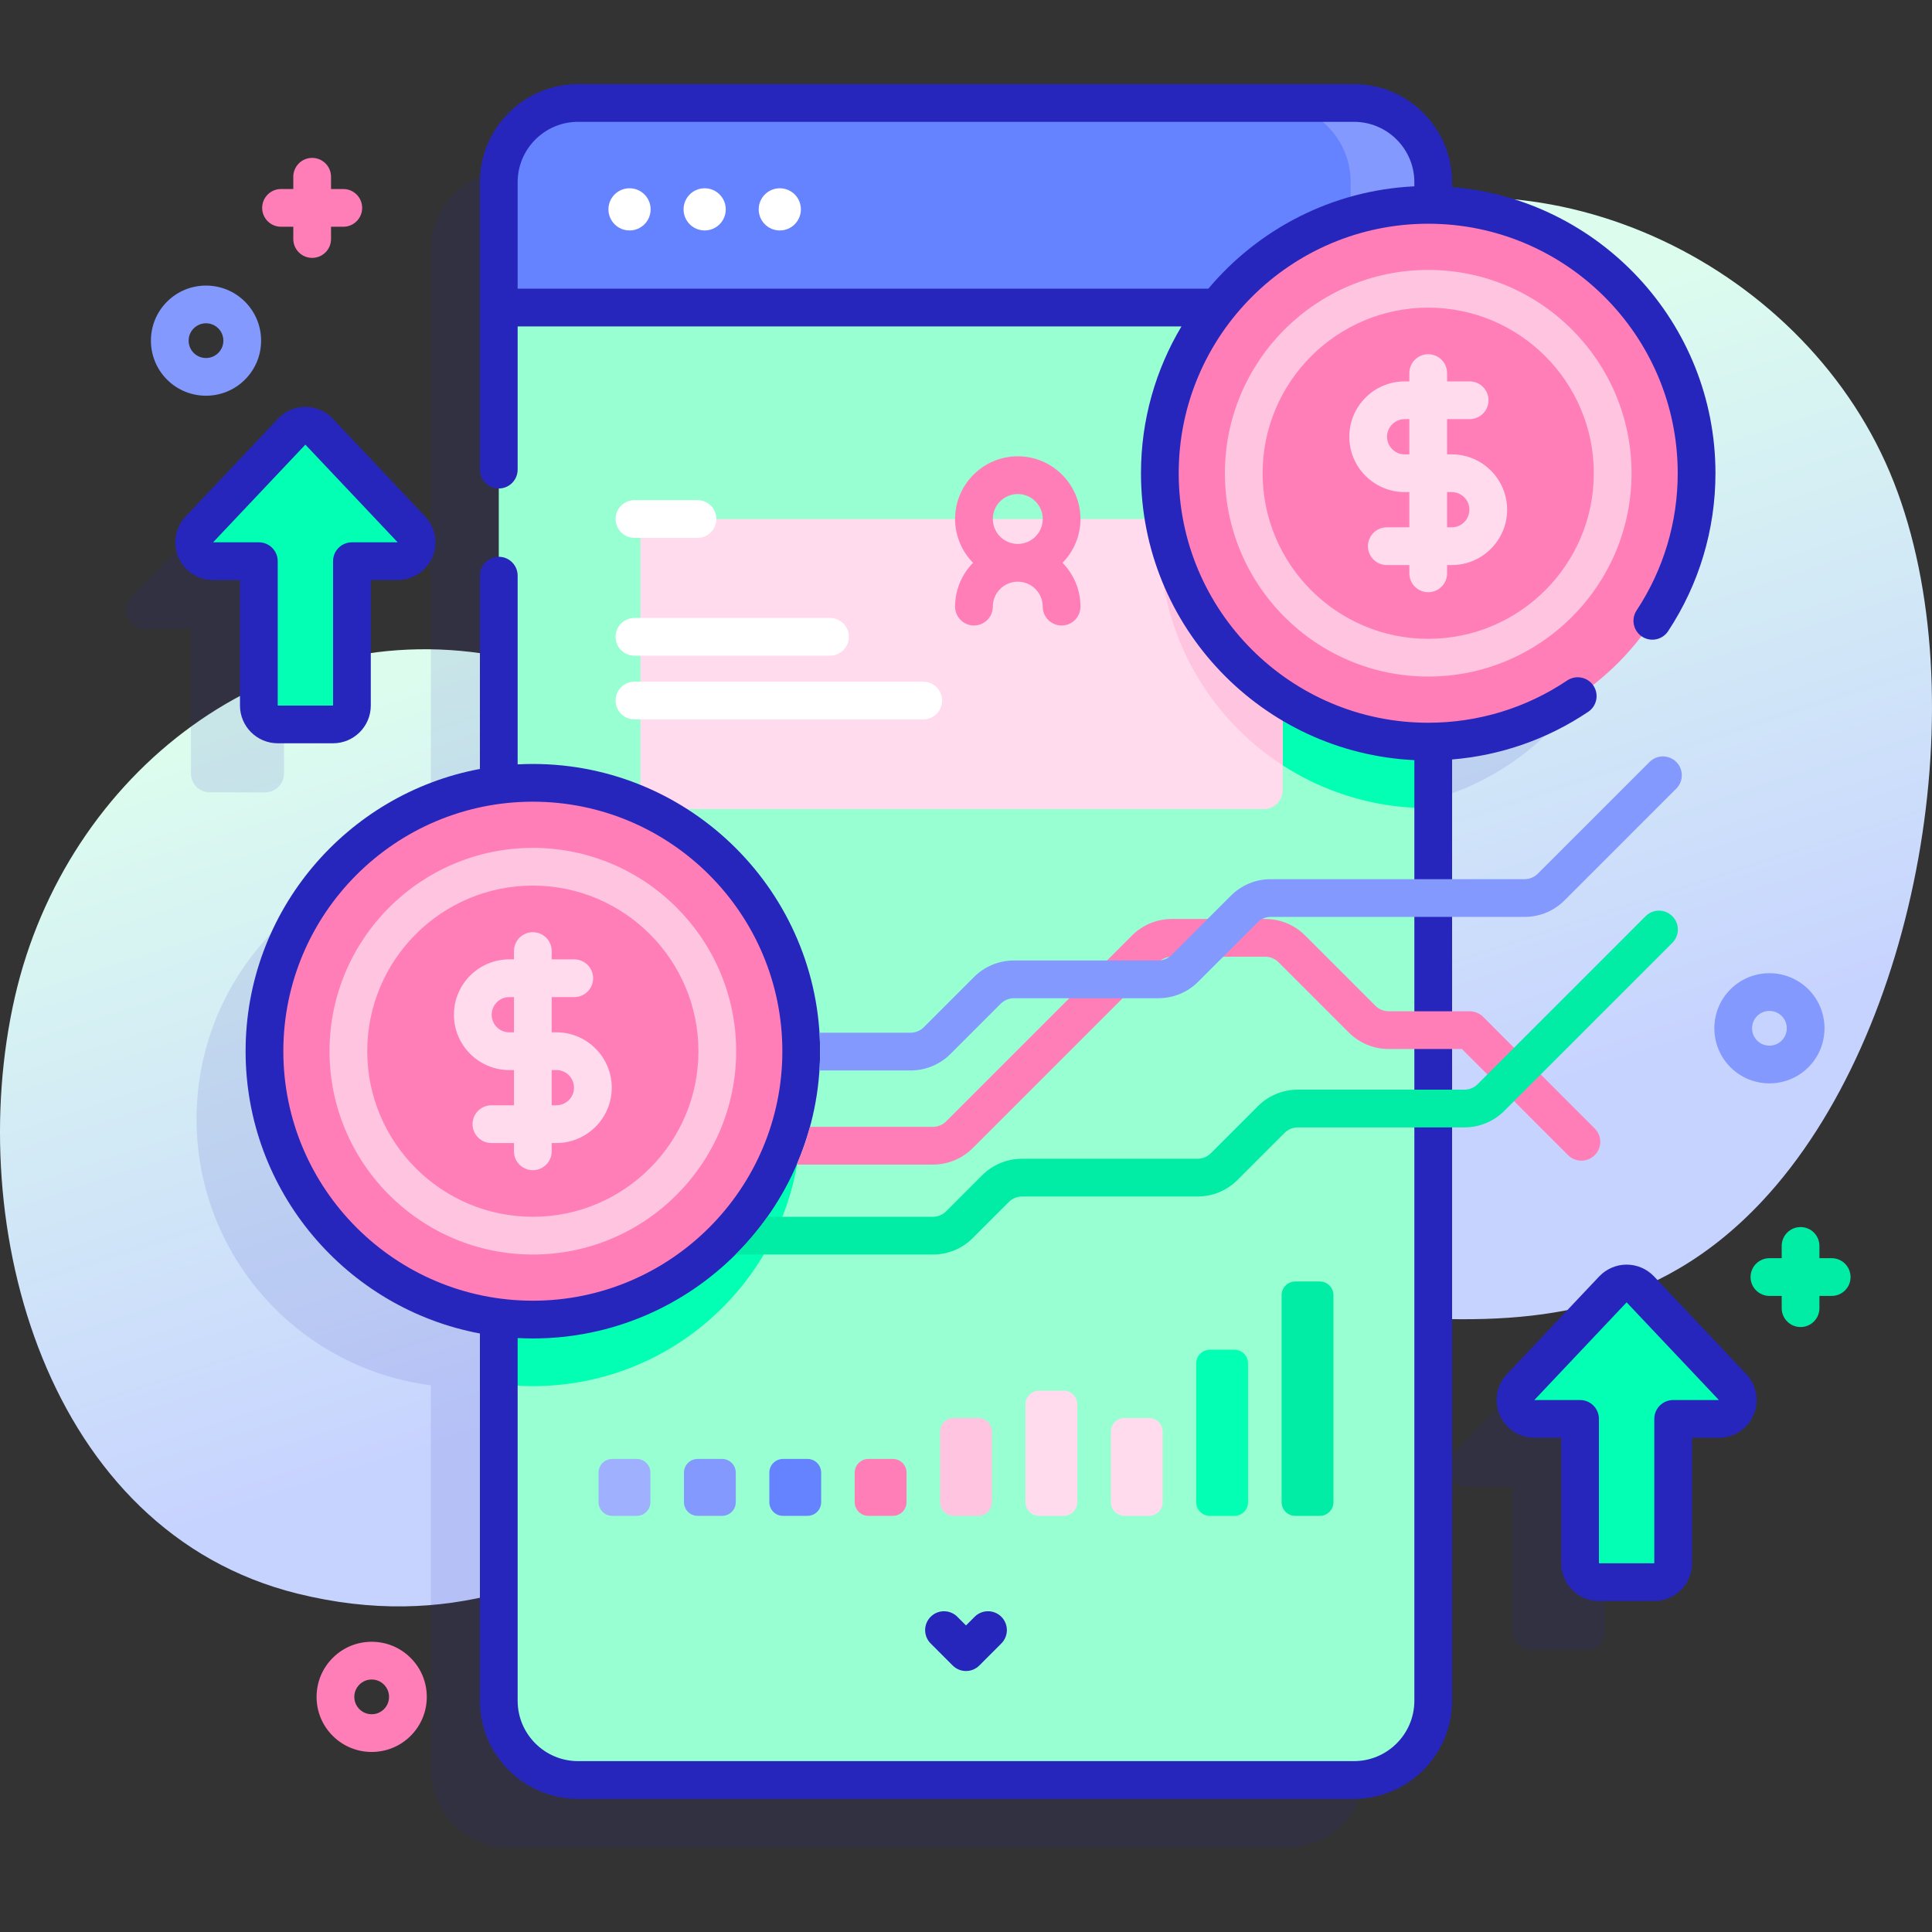 <svg id="Capa_1" enable-background="new 0 0 512 512" height="512" viewBox="0 0 512 512" width="512" xmlns="http://www.w3.org/2000/svg" xmlns:xlink="http://www.w3.org/1999/xlink"><rect x="0" y="0" width="512" height="512" fill="#333333" stroke="none"/><linearGradient id="SVGID_1_" gradientUnits="userSpaceOnUse" x1="222.235" x2="284.235" y1="138.123" y2="329.456"><stop offset=".011" stop-color="#dcfdee"/><stop offset=".777" stop-color="#ccddfb"/><stop offset="1" stop-color="#c7d3ff"/></linearGradient><path d="m501.873 127.75c-22.357-56.888-91.226-91.003-149.556-68.427-68.57 26.539-43.27 131.236-104.983 153.088-32.669 11.568-80.963-31.644-113.969-38.27-60.821-12.211-115.881 30.704-129.439 90.134-13.832 60.63 8.353 141.61 74.967 158.066 79.35 19.602 120.683-51.729 187.249-72.211 68.31-21.019 144.263 28.622 200.814-31.776 41.78-44.621 57.055-134.272 34.917-190.604z" fill="url(#SVGID_1_)"/><path d="m431.614 143.411c0-38.834-31.13-70.377-69.794-71.088v-6.03c0-11.6-9.4-21-21-21h-205.64c-11.6 0-21 9.4-21 21v159.754c-35.013 4.439-62.093 34.313-62.093 70.531 0 36.219 27.08 66.092 62.093 70.531v101.603c0 11.6 9.4 21 21 21h205.64c11.6 0 21-9.4 21-21v-254.213c38.664-.71 69.794-32.254 69.794-71.088z" fill="#2626bc" opacity=".11"/><path d="m441.161 385.594-24.46-25.89c-1.97-2.09-5.29-2.09-7.27 0l-24.45 25.89c-3.02 3.19-.76 8.43 3.63 8.43h12.13v38.26c0 2.76 2.23 5 5 5h14.66c2.76 0 5-2.24 5-5v-38.26h12.13c4.38 0 6.65-5.24 3.63-8.43z" fill="#2626bc" opacity=".11"/><path d="m70.261 209.979c2.76 0 5-2.24 5-5v-38.26h12.13c4.38 0 6.65-5.24 3.63-8.43l-24.46-25.89c-1.97-2.09-5.29-2.09-7.27 0l-24.45 25.89c-3.02 3.19-.76 8.43 3.63 8.43h12.13v38.26c0 2.76 2.23 5 5 5z" fill="#2626bc" opacity=".11"/><path d="m379.82 48.293v402.42c0 11.6-9.4 21-21 21h-205.64c-11.6 0-21-9.4-21-21v-402.42c0-11.6 9.4-21 21-21h205.64c11.6 0 21 9.4 21 21z" fill="#97ffd2"/><path d="m379.82 71.933v142.22c-.44.01-.89.01-1.33.01-39.28 0-71.12-31.84-71.12-71.12s31.84-71.12 71.12-71.12c.44 0 .89 0 1.33.01z" fill="#02ffb3"/><path d="m212.33 296.213c0 39.28-31.84 71.12-71.12 71.12-3.06 0-6.07-.19-9.03-.57v-141.1c2.96-.38 5.97-.57 9.03-.57 39.28 0 71.12 31.84 71.12 71.12z" fill="#02ffb3"/><path d="m339.92 142.533v66.88c0 2.76-2.24 5-5 5h-160.19c-2.76 0-5-2.24-5-5v-66.88c0-2.76 2.24-5 5-5h160.19c2.76 0 5 2.24 5 5z" fill="#ffdbed"/><path d="m339.92 142.533v60.27c-19.59-12.66-32.55-34.7-32.55-59.76 0-1.85.07-3.69.21-5.51h27.34c2.76 0 5 2.24 5 5z" fill="#ffc4df"/><path d="m379.818 81.5v-33.213c0-11.598-9.402-21-21-21h-205.636c-11.598 0-21 9.402-21 21v33.213z" fill="#6583fe"/><path d="m379.82 48.287v33.21h-21.88v-33.21c0-11.6-9.4-21-21-21h21.88c11.6 0 21 9.399 21 21z" fill="#8399fe"/><circle cx="166.833" cy="55.483" fill="#fff" r="5.59"/><circle cx="186.743" cy="55.483" fill="#fff" r="5.59"/><circle cx="206.654" cy="55.483" fill="#fff" r="5.59"/><circle cx="378.492" cy="125.411" fill="#ff7eb8" r="71.122"/><circle cx="141.209" cy="278.579" fill="#ff7eb8" r="71.122"/><path d="m402.981 367.594 24.45-25.89c1.98-2.09 5.3-2.09 7.27 0l24.46 25.89c3.02 3.19.75 8.43-3.63 8.43h-12.13v38.26c0 2.76-2.24 5-5 5h-14.66c-2.77 0-5-2.24-5-5v-38.26h-12.13c-4.39 0-6.65-5.24-3.63-8.43z" fill="#02ffb3"/><path d="m52.841 140.289 24.45-25.89c1.98-2.09 5.3-2.09 7.27 0l24.46 25.89c3.02 3.19.75 8.43-3.63 8.43h-12.13v38.26c0 2.76-2.24 5-5 5h-14.66c-2.77 0-5-2.24-5-5v-38.26h-12.13c-4.39 0-6.65-5.24-3.63-8.43z" fill="#02ffb3"/><path d="m184.847 142.537h-16.707c-2.762 0-5-2.239-5-5s2.238-5 5-5h16.707c2.762 0 5 2.239 5 5s-2.238 5-5 5z" fill="#fff"/><path d="m219.95 173.764h-51.81c-2.762 0-5-2.239-5-5s2.238-5 5-5h51.81c2.762 0 5 2.239 5 5s-2.239 5-5 5z" fill="#fff"/><path d="m244.66 190.647h-76.52c-2.762 0-5-2.239-5-5s2.238-5 5-5h76.52c2.762 0 5 2.239 5 5s-2.239 5-5 5z" fill="#fff"/><path d="m240.24 390.255v7.844c0 1.998-1.62 3.618-3.618 3.618h-6.498c-1.998 0-3.618-1.62-3.618-3.618v-7.844c0-1.998 1.62-3.618 3.618-3.618h6.498c1.999 0 3.618 1.62 3.618 3.618z" fill="#ff7eb8"/><path d="m262.867 379.401v18.698c0 1.998-1.62 3.618-3.618 3.618h-6.498c-1.998 0-3.618-1.62-3.618-3.618v-18.698c0-1.998 1.62-3.618 3.618-3.618h6.498c1.998 0 3.618 1.62 3.618 3.618z" fill="#ffc4df"/><path d="m217.614 390.255v7.844c0 1.998-1.62 3.618-3.618 3.618h-6.498c-1.998 0-3.618-1.62-3.618-3.618v-7.844c0-1.998 1.62-3.618 3.618-3.618h6.498c1.998 0 3.618 1.62 3.618 3.618z" fill="#6583fe"/><path d="m194.987 390.255v7.844c0 1.998-1.62 3.618-3.618 3.618h-6.498c-1.998 0-3.618-1.62-3.618-3.618v-7.844c0-1.998 1.62-3.618 3.618-3.618h6.498c1.999 0 3.618 1.62 3.618 3.618z" fill="#8399fe"/><path d="m172.361 390.255v7.844c0 1.998-1.62 3.618-3.618 3.618h-6.498c-1.998 0-3.618-1.62-3.618-3.618v-7.844c0-1.998 1.62-3.618 3.618-3.618h6.498c1.998 0 3.618 1.62 3.618 3.618z" fill="#9fb0fe"/><path d="m285.493 372.165v25.933c0 1.998-1.62 3.618-3.618 3.618h-6.498c-1.998 0-3.618-1.62-3.618-3.618v-25.933c0-1.998 1.62-3.618 3.618-3.618h6.498c1.999.001 3.618 1.62 3.618 3.618z" fill="#ffdbed"/><path d="m308.12 379.401v18.698c0 1.998-1.62 3.618-3.618 3.618h-6.498c-1.998 0-3.618-1.62-3.618-3.618v-18.698c0-1.998 1.62-3.618 3.618-3.618h6.498c1.998 0 3.618 1.62 3.618 3.618z" fill="#ffdbed"/><path d="m330.746 361.312v36.787c0 1.998-1.62 3.618-3.618 3.618h-6.498c-1.998 0-3.618-1.62-3.618-3.618v-36.787c0-1.998 1.62-3.618 3.618-3.618h6.498c1.999 0 3.618 1.62 3.618 3.618z" fill="#02ffb3"/><path d="m353.373 343.223v54.876c0 1.998-1.62 3.618-3.618 3.618h-6.498c-1.998 0-3.618-1.62-3.618-3.618v-54.876c0-1.998 1.62-3.618 3.618-3.618h6.498c1.998 0 3.618 1.62 3.618 3.618z" fill="#01eca5"/><path d="m54.592 104.871c-3.739 0-7.479-1.424-10.326-4.271-5.694-5.693-5.694-14.958 0-20.651 5.693-5.693 14.958-5.693 20.651 0 2.758 2.758 4.277 6.425 4.277 10.325 0 3.901-1.519 7.568-4.278 10.327v-.001.001c-2.845 2.846-6.585 4.27-10.324 4.27zm0-19.197c-1.179 0-2.357.449-3.254 1.346-1.795 1.795-1.795 4.716 0 6.511 1.794 1.793 4.715 1.793 6.509 0v-.001c.869-.869 1.348-2.024 1.348-3.255 0-1.229-.479-2.385-1.348-3.254-.898-.898-2.076-1.347-3.255-1.347z" fill="#8399fe"/><path d="m468.916 287.103c-3.74 0-7.479-1.423-10.326-4.271-5.693-5.692-5.693-14.957 0-20.651 5.695-5.694 14.959-5.693 20.652-.001 5.694 5.695 5.693 14.96 0 20.652v.001c-2.847 2.847-6.587 4.27-10.326 4.27zm6.791-7.805h.01zm-6.79-11.392c-1.179 0-2.357.448-3.255 1.346-1.794 1.795-1.795 4.716 0 6.511 1.794 1.793 4.714 1.794 6.51-.001 1.794-1.794 1.794-4.715-.001-6.51-.898-.897-2.076-1.346-3.254-1.346z" fill="#8399fe"/><path d="m98.5 464.287c-3.739 0-7.479-1.424-10.326-4.271-2.758-2.758-4.277-6.425-4.277-10.325s1.519-7.567 4.278-10.326c2.757-2.758 6.424-4.277 10.325-4.277s7.568 1.52 10.326 4.278 4.277 6.425 4.277 10.325-1.519 7.567-4.278 10.326v-.001.001c-2.846 2.846-6.586 4.27-10.325 4.27zm0-19.199c-1.229 0-2.385.479-3.254 1.349-.87.87-1.349 2.025-1.349 3.255s.479 2.385 1.348 3.254c1.795 1.795 4.715 1.794 6.509.001v-.001c.869-.869 1.348-2.024 1.348-3.254s-.479-2.385-1.348-3.254c-.869-.871-2.025-1.35-3.254-1.35z" fill="#ff7eb8"/><path d="m90.977 50.093h-3.25v-3.25c0-2.762-2.239-5-5-5s-5 2.238-5 5v3.25h-3.25c-2.761 0-5 2.238-5 5s2.239 5 5 5h3.25v3.25c0 2.762 2.239 5 5 5s5-2.238 5-5v-3.25h3.25c2.761 0 5-2.238 5-5s-2.239-5-5-5z" fill="#ff7eb8"/><path d="m485.416 333.433h-3.25v-3.25c0-2.762-2.239-5-5-5s-5 2.238-5 5v3.25h-3.25c-2.761 0-5 2.238-5 5s2.239 5 5 5h3.25v3.25c0 2.762 2.239 5 5 5s5-2.238 5-5v-3.25h3.25c2.761 0 5-2.238 5-5s-2.239-5-5-5z" fill="#01eca5"/><path d="m378.492 179.294c-29.711 0-53.883-24.172-53.883-53.883s24.172-53.883 53.883-53.883 53.883 24.172 53.883 53.883-24.172 53.883-53.883 53.883zm0-97.766c-24.197 0-43.883 19.686-43.883 43.883s19.686 43.883 43.883 43.883 43.883-19.686 43.883-43.883-19.686-43.883-43.883-43.883z" fill="#ffc4df"/><path d="m384.735 120.41h-1.243v-9.335h5.974c2.761 0 5-2.238 5-5s-2.239-5-5-5h-5.974v-2.199c0-2.762-2.239-5-5-5s-5 2.238-5 5v2.199h-1.243c-8.088 0-14.667 6.579-14.667 14.667s6.58 14.668 14.667 14.668h1.243v9.335h-5.974c-2.761 0-5 2.238-5 5s2.239 5 5 5h5.974v2.198c0 2.762 2.239 5 5 5s5-2.238 5-5v-2.198h1.243c8.088 0 14.667-6.58 14.667-14.668s-6.579-14.667-14.667-14.667zm-12.486 0c-2.574 0-4.667-2.094-4.667-4.668 0-2.573 2.094-4.667 4.667-4.667h1.243v9.335zm12.486 19.335h-1.243v-9.335h1.243c2.574 0 4.667 2.094 4.667 4.667 0 2.574-2.093 4.668-4.667 4.668z" fill="#ffdbed"/><path d="m141.208 332.462c-29.711 0-53.883-24.172-53.883-53.883s24.172-53.883 53.883-53.883 53.883 24.172 53.883 53.883-24.172 53.883-53.883 53.883zm0-97.766c-24.197 0-43.883 19.686-43.883 43.883s19.686 43.883 43.883 43.883 43.883-19.686 43.883-43.883-19.685-43.883-43.883-43.883z" fill="#ffc4df"/><path d="m147.452 273.578h-1.243v-9.335h5.974c2.761 0 5-2.238 5-5s-2.239-5-5-5h-5.974v-2.199c0-2.762-2.239-5-5-5s-5 2.238-5 5v2.199h-1.243c-8.088 0-14.667 6.579-14.667 14.667s6.58 14.668 14.667 14.668h1.243v9.335h-5.974c-2.761 0-5 2.238-5 5s2.239 5 5 5h5.974v2.198c0 2.762 2.239 5 5 5s5-2.238 5-5v-2.198h1.243c8.088 0 14.667-6.58 14.667-14.668s-6.579-14.667-14.667-14.667zm-12.486 0c-2.574 0-4.667-2.094-4.667-4.668 0-2.573 2.094-4.667 4.667-4.667h1.243v9.335zm12.486 19.335h-1.243v-9.335h1.243c2.574 0 4.667 2.094 4.667 4.667 0 2.574-2.094 4.668-4.667 4.668z" fill="#ffdbed"/><g fill="#2626bc"><path d="m256 442.837c1.328 0 2.601-.528 3.539-1.468l5.83-5.84c1.951-1.954 1.948-5.12-.006-7.07-1.954-1.951-5.12-1.949-7.071.006l-2.292 2.295-2.292-2.295c-1.951-1.955-5.117-1.957-7.071-.006-1.954 1.95-1.957 5.116-.006 7.07l5.83 5.84c.938.939 2.211 1.468 3.539 1.468z"/><path d="m420.9 188.631c2.292-1.541 2.901-4.647 1.361-6.939-1.541-2.291-4.647-2.898-6.939-1.361-10.905 7.329-23.641 11.203-36.83 11.203-36.46 0-66.122-29.662-66.122-66.122s29.662-66.122 66.122-66.122c36.459 0 66.122 29.662 66.122 66.122 0 12.976-3.769 25.548-10.898 36.355-1.521 2.305-.885 5.406 1.42 6.927 2.306 1.521 5.406.885 6.927-1.421 8.211-12.446 12.552-26.922 12.552-41.861 0-39.842-30.773-72.61-69.795-75.839v-1.285c0-14.337-11.664-26-26-26h-205.638c-14.336 0-26 11.663-26 26v76.163c0 2.762 2.239 5 5 5s5-2.238 5-5v-37.951h175.919c-6.806 11.395-10.73 24.701-10.73 38.911 0 40.742 32.175 74.105 72.448 76.029v249.273c0 8.822-7.178 16-16 16h-205.637c-8.822 0-16-7.178-16-16v-96.12c1.334.07 2.676.108 4.027.108 41.974 0 76.122-34.148 76.122-76.122s-34.148-76.122-76.122-76.122c-1.351 0-2.693.038-4.027.108v-50.015c0-2.762-2.239-5-5-5s-5 2.238-5 5v51.225c-35.293 6.604-62.095 37.624-62.095 74.805s26.801 68.2 62.095 74.805v97.329c0 14.337 11.664 26 26 26h205.637c14.336 0 26-11.663 26-26v-249.45c12.91-1.064 25.275-5.372 36.081-12.633zm-283.718-112.131v-28.213c0-8.822 7.178-16 16-16h205.637c8.822 0 16 7.178 16 16v1.095c-21.878 1.045-41.357 11.373-54.595 27.118zm-62.095 202.079c0-36.46 29.662-66.122 66.122-66.122s66.122 29.662 66.122 66.122-29.662 66.122-66.122 66.122-66.122-29.662-66.122-66.122z"/><path d="m462.799 364.158-24.458-25.89c-1.88-1.991-4.53-3.134-7.269-3.134-2.739 0-5.389 1.142-7.27 3.133l-24.459 25.891c-2.745 2.905-3.496 7.154-1.914 10.825 1.582 3.67 5.187 6.042 9.184 6.042h7.125v33.257c0 5.514 4.486 10 10 10h14.667c5.514 0 10-4.486 10-10v-33.257h7.126c3.997 0 7.602-2.372 9.183-6.042 1.581-3.671.829-7.92-1.915-10.825zm-19.395 6.867c-2.761 0-5 2.238-5 5v38.257h-14.667v-38.257c0-2.762-2.239-5-5-5h-12.125l24.458-25.891 24.459 25.891z"/><path d="m73.597 196.976h14.667c5.514 0 10-4.486 10-10v-33.256h7.126c3.997 0 7.602-2.372 9.183-6.042 1.582-3.671.831-7.92-1.914-10.825l-24.459-25.891c-1.88-1.99-4.529-3.132-7.268-3.132-2.738 0-5.388 1.141-7.27 3.132l-24.459 25.891c-2.745 2.905-3.496 7.154-1.914 10.825 1.582 3.67 5.187 6.042 9.184 6.042h7.125v33.257c-.001 5.513 4.485 9.999 9.999 9.999zm-17.126-53.256 24.458-25.891 24.459 25.891h-12.125c-2.761 0-5 2.238-5 5v38.257h-14.666v-38.257c0-2.762-2.239-5-5-5z"/></g><path d="m286.335 137.537c0-9.16-7.453-16.613-16.613-16.613s-16.613 7.453-16.613 16.613c0 4.518 1.818 8.615 4.755 11.613-2.936 2.998-4.755 7.095-4.755 11.613 0 2.762 2.239 5 5 5s5-2.238 5-5c0-3.646 2.967-6.613 6.613-6.613s6.613 2.967 6.613 6.613c0 2.762 2.239 5 5 5s5-2.238 5-5c0-4.518-1.818-8.615-4.755-11.613 2.937-2.998 4.755-7.095 4.755-11.613zm-16.613-6.613c3.646 0 6.613 2.967 6.613 6.613s-2.967 6.613-6.613 6.613-6.613-2.967-6.613-6.613 2.967-6.613 6.613-6.613z" fill="#ff7eb8"/><path d="m422.62 306.13c-1.95 1.95-5.11 1.95-7.07 0l-28.12-28.13h-19.39c-4.01 0-7.78-1.56-10.61-4.39l-18.6-18.6c-.95-.95-2.2-1.47-3.54-1.47h-24.71c-1.34 0-2.59.52-3.54 1.47l-49.22 49.22c-2.84 2.84-6.6 4.4-10.61 4.4h-36.07c1.4-3.22 2.57-6.56 3.51-10h32.56c1.34 0 2.59-.52 3.54-1.47l49.22-49.22c2.83-2.84 6.6-4.4 10.61-4.4h24.71c4.01 0 7.78 1.56 10.61 4.4l18.6 18.6c.95.95 2.2 1.46 3.54 1.46h21.46c1.33 0 2.6.53 3.54 1.47l29.58 29.59c1.96 1.95 1.96 5.12 0 7.07z" fill="#ff7eb8"/><path d="m444.23 208.99-29.61 29.61c-2.84 2.83-6.6 4.39-10.61 4.39h-67.24c-1.33 0-2.59.52-3.53 1.47l-15.69 15.69c-2.83 2.83-6.6 4.39-10.61 4.39h-38.22c-1.34 0-2.59.52-3.54 1.47l-13.28 13.28c-2.83 2.83-6.6 4.39-10.61 4.39h-24.13c.11-1.69.17-3.39.17-5.1 0-1.65-.05-3.28-.16-4.9h24.12c1.34 0 2.59-.52 3.54-1.47l13.28-13.28c2.83-2.83 6.6-4.39 10.61-4.39h38.22c1.34 0 2.59-.52 3.54-1.46l15.69-15.69c2.83-2.84 6.6-4.4 10.6-4.4h67.24c1.32 0 2.6-.53 3.53-1.46l29.61-29.61c1.96-1.95 5.12-1.95 7.08 0 1.95 1.95 1.95 5.12 0 7.07z" fill="#8399fe"/><path d="m443.18 249.87-44.5 44.5c-2.84 2.84-6.6 4.4-10.61 4.4h-44.11c-1.34 0-2.6.52-3.54 1.46l-12.46 12.46c-2.83 2.83-6.6 4.39-10.6 4.39h-46.48c-1.34 0-2.59.52-3.54 1.46l-9.52 9.53c-2.84 2.83-6.6 4.39-10.61 4.39h-52.28c3.09-3.09 5.92-6.43 8.45-10h43.83c1.34 0 2.59-.52 3.54-1.46l9.52-9.53c2.84-2.83 6.6-4.39 10.61-4.39h46.48c1.33 0 2.59-.52 3.53-1.46l12.46-12.46c2.83-2.83 6.6-4.39 10.61-4.39h44.11c1.34 0 2.59-.52 3.54-1.47l44.5-44.5c1.96-1.96 5.12-1.96 7.07 0 1.96 1.95 1.96 5.11 0 7.07z" fill="#01eca5"/></svg>